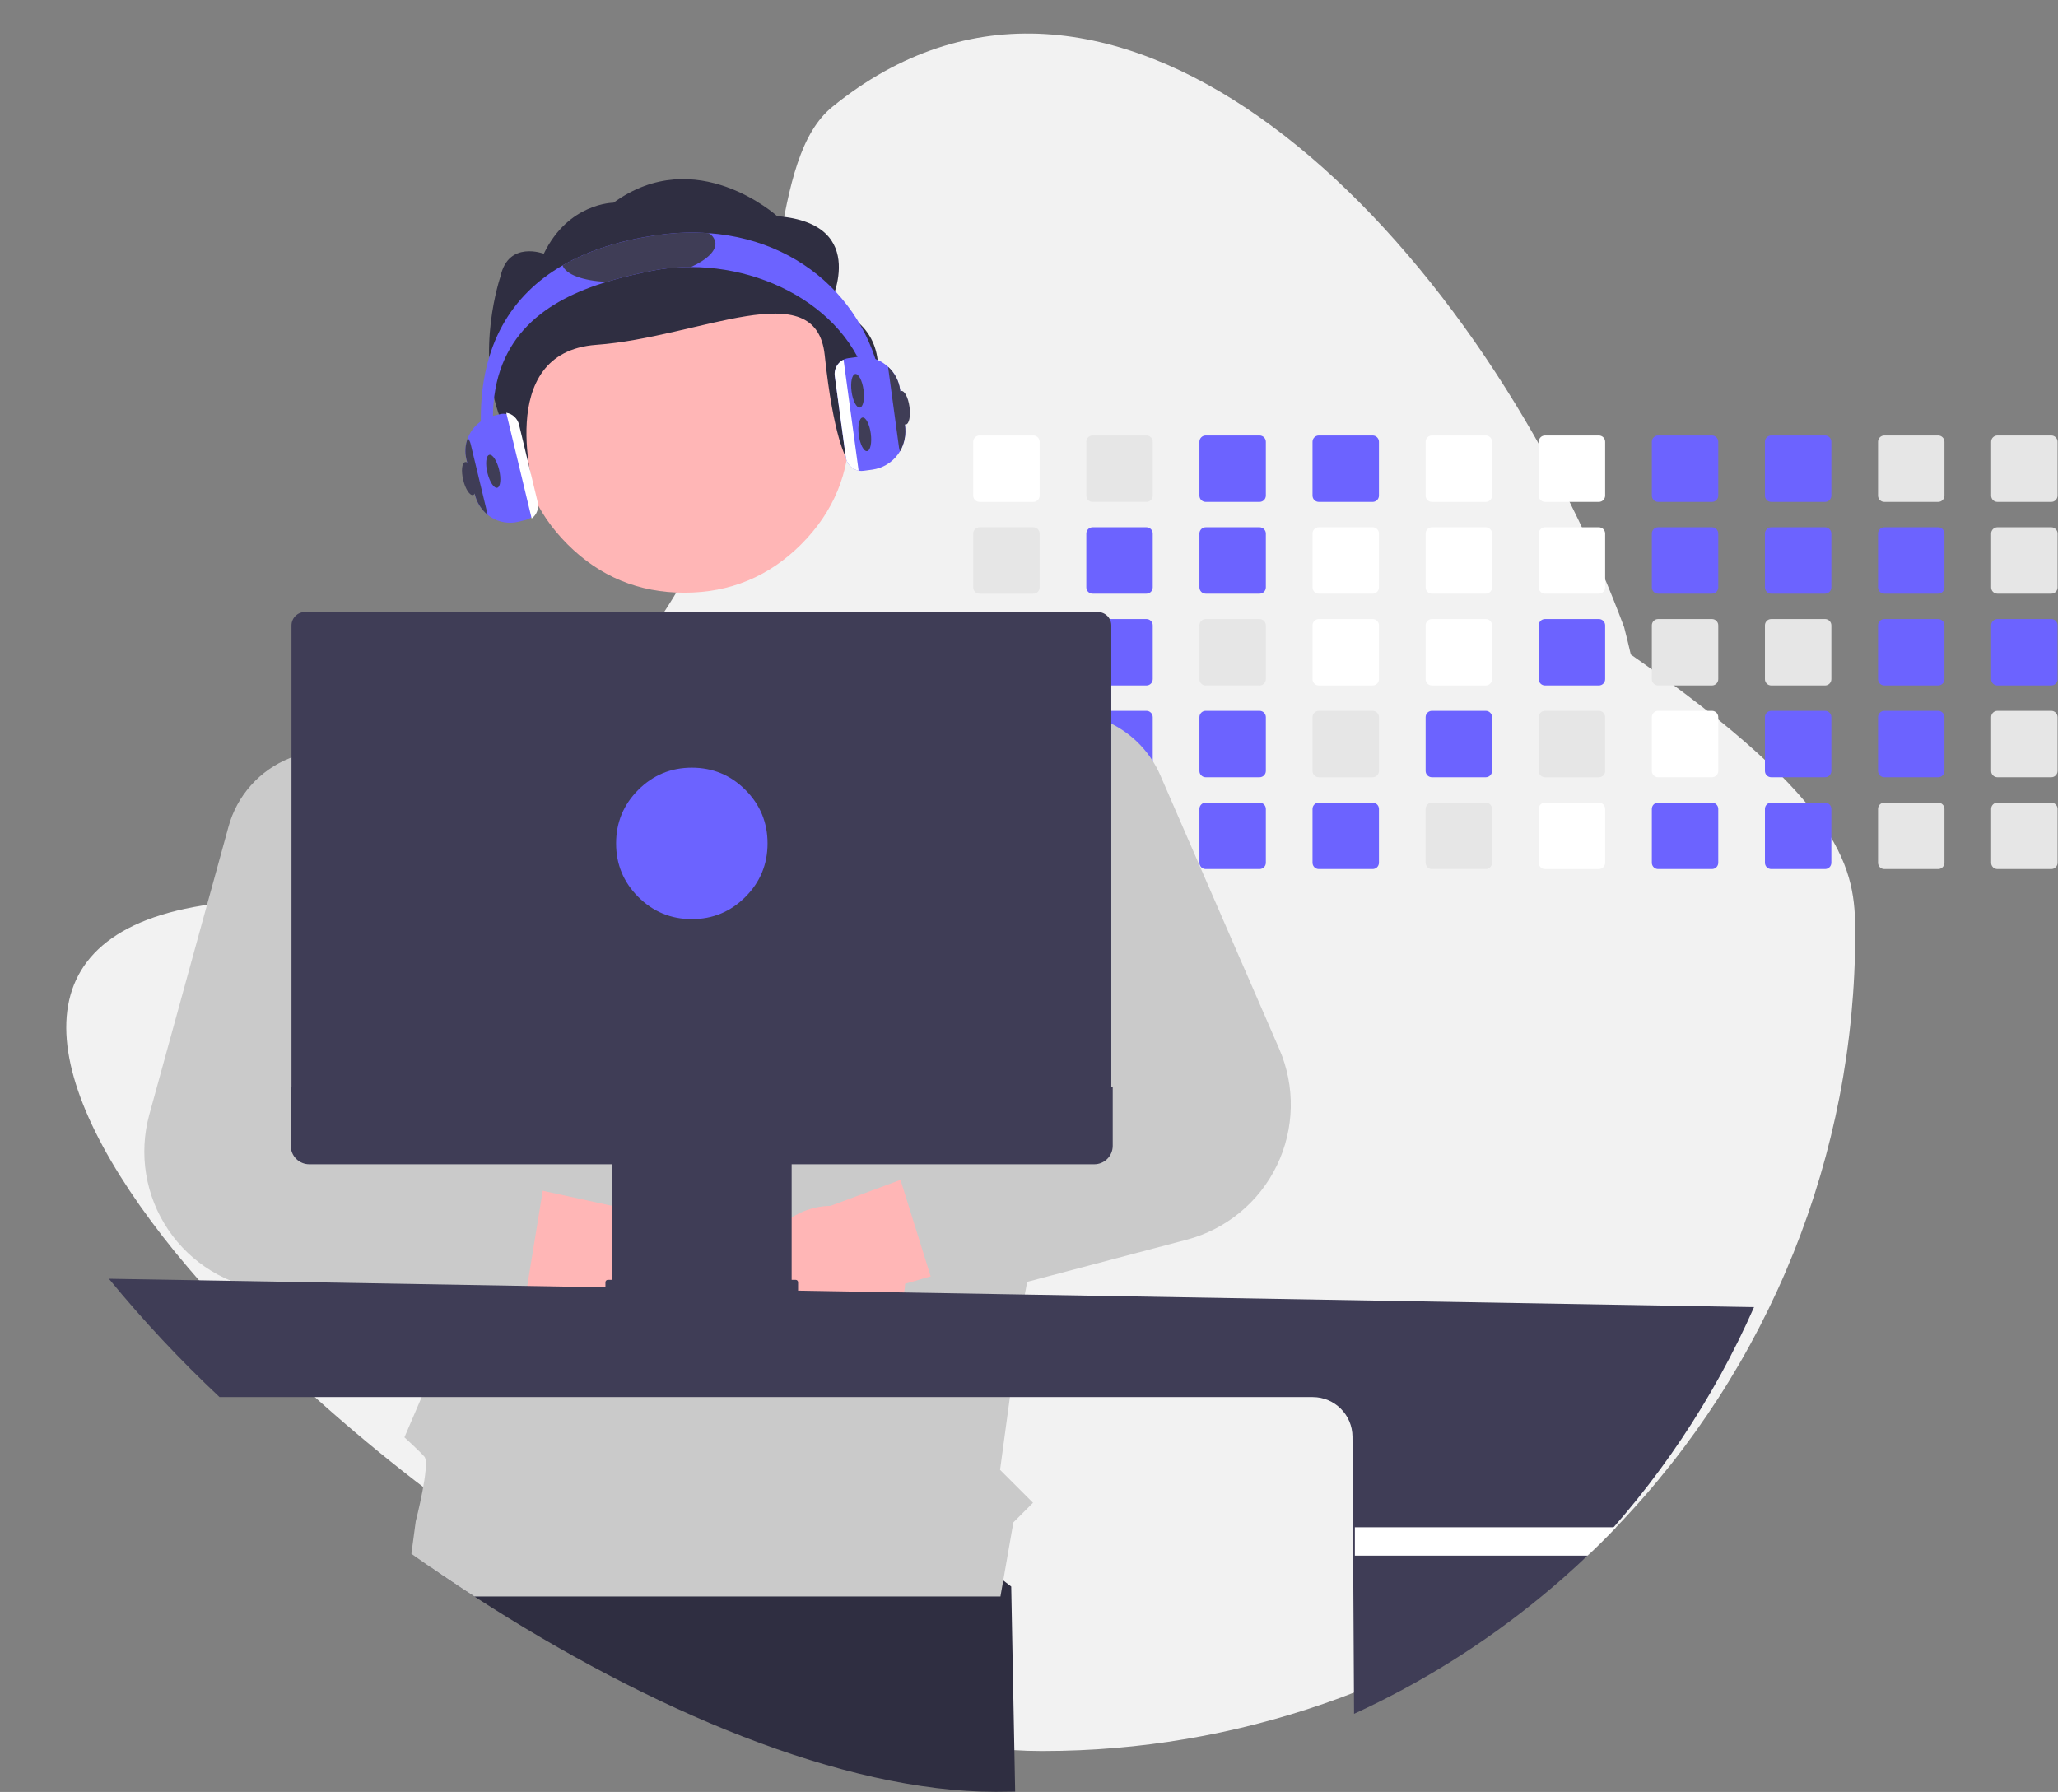 <?xml version="1.0" standalone="no"?>
<!DOCTYPE svg PUBLIC "-//W3C//DTD SVG 1.0//EN" "http://www.w3.org/TR/2001/REC-SVG-20010904/DTD/svg10.dtd">
<svg xmlns="http://www.w3.org/2000/svg" xmlns:xlink="http://www.w3.org/1999/xlink" id="body_1" width="1540" height="1341">

<rect width="100%" height="100%" fill="#808080" stroke="none"/>

<g transform="matrix(1.81 0 0 1.81 0.207 -0)">
	<g transform="matrix(1 0 0 1 -174.731 -79.585)">
	</g>
    <path transform="matrix(1 0 0 1 -174.731 -79.585)"  d="M941.609 465.125C 941.72 556.795 906.287 644.937 842.759 711.025C 838.929 715.035 834.996 718.948 830.959 722.765C 769.561 773.349 692.913 801.774 613.379 803.455C 610.729 803.515 608.069 803.545 605.399 803.545C 541.969 803.545 462.189 769.665 389.789 722.765C 383.799 718.885 377.862 714.915 371.979 710.855C 344.056 691.138 317.55 669.484 292.659 646.055C 276.362 630.76 261.079 614.418 246.909 597.135C 191.279 528.515 179.009 466.685 258.319 453.975C 267.709 452.475 276.822 450.872 285.659 449.165C 351.399 426.075 395.399 395.965 425.349 363.295C 430.429 357.765 435.112 352.168 439.399 346.505C 445.957 337.885 451.915 328.823 457.229 319.385C 464.564 306.271 470.724 292.534 475.639 278.335L475.639 278.335L475.909 277.555C 499.739 208.815 492.489 145.055 518.779 123.715C 631.159 32.485 771.069 162.405 836.739 315.615C 840.049 323.335 843.162 331.101 846.079 338.915C 847.049 342.685 847.979 346.445 848.839 350.205C 938.139 412.305 941.609 439.455 941.609 465.125z" stroke="none" fill="#F2F2F2" fill-rule="nonzero" />
	<g transform="matrix(1 0 0 1 -174.731 -79.585)">
	</g>
    <path transform="matrix(1 0 0 1 -174.731 -79.585)"  d="M594.309 820.325C 591.659 820.385 588.999 820.415 586.329 820.415C 522.899 820.415 443.119 786.535 370.719 739.635C 364.729 735.755 358.792 731.785 352.909 727.725L352.909 727.725L358.069 696.325L514.279 675.585L592.679 735.535L594.309 820.325z" stroke="none" fill="#2F2E41" fill-rule="nonzero" />
	<g transform="matrix(1 0 0 1 -174.731 -79.585)">
	</g>
    <path transform="matrix(1 0 0 1 -174.731 -79.585)"  d="M601.829 259.635L579.569 259.635C 578.133 259.635 576.97 260.799 576.969 262.235L576.969 262.235L576.969 284.505C 576.97 285.193 577.244 285.853 577.732 286.339C 578.22 286.825 578.88 287.097 579.569 287.095L579.569 287.095L601.829 287.095C 603.261 287.095 604.424 285.937 604.429 284.505L604.429 284.505L604.429 262.235C 604.425 260.801 603.263 259.639 601.829 259.635z" stroke="none" fill="#FFFFFF" fill-rule="nonzero" />
	<g transform="matrix(1 0 0 1 -174.731 -79.585)">
	</g>
    <path transform="matrix(1 0 0 1 -174.731 -79.585)"  d="M601.829 297.585L579.569 297.585C 578.133 297.585 576.97 298.749 576.969 300.185L576.969 300.185L576.969 322.455C 576.97 323.143 577.244 323.803 577.732 324.289C 578.22 324.775 578.88 325.047 579.569 325.045L579.569 325.045L601.829 325.045C 603.261 325.045 604.424 323.887 604.429 322.455L604.429 322.455L604.429 300.185C 604.425 298.751 603.263 297.589 601.829 297.585z" stroke="none" fill="#E6E6E6" fill-rule="nonzero" />
	<g transform="matrix(1 0 0 1 -174.731 -79.585)">
	</g>
    <path transform="matrix(1 0 0 1 -174.731 -79.585)"  d="M601.829 335.535L579.569 335.535C 578.133 335.536 576.97 336.699 576.969 338.135L576.969 338.135L576.969 360.395C 576.968 361.085 577.241 361.747 577.729 362.235C 578.217 362.723 578.879 362.996 579.569 362.995L579.569 362.995L601.829 362.995C 603.265 362.994 604.428 361.83 604.429 360.395L604.429 360.395L604.429 338.135C 604.425 336.701 603.263 335.539 601.829 335.535z" stroke="none" fill="#E6E6E6" fill-rule="nonzero" />
	<g transform="matrix(1 0 0 1 -174.731 -79.585)">
	</g>
    <path transform="matrix(1 0 0 1 -174.731 -79.585)"  d="M604.389 375.625C 604.16 374.389 603.085 373.491 601.829 373.485L601.829 373.485L579.569 373.485C 578.133 373.485 576.97 374.649 576.969 376.085L576.969 376.085L576.969 398.345C 576.968 399.035 577.241 399.697 577.729 400.185C 578.217 400.673 578.879 400.946 579.569 400.945L579.569 400.945L601.829 400.945C 603.265 400.944 604.428 399.781 604.429 398.345L604.429 398.345L604.429 376.085C 604.431 375.931 604.418 375.776 604.389 375.625z" stroke="none" fill="#E6E6E6" fill-rule="nonzero" />
	<g transform="matrix(1 0 0 1 -174.731 -79.585)">
	</g>
    <path transform="matrix(1 0 0 1 -174.731 -79.585)"  d="M602.839 411.635C 602.519 411.502 602.176 411.434 601.829 411.435L601.829 411.435L579.569 411.435C 578.879 411.433 578.217 411.707 577.729 412.195C 577.241 412.683 576.968 413.345 576.969 414.035L576.969 414.035L576.969 436.295C 576.966 436.985 577.239 437.648 577.727 438.137C 578.215 438.625 578.879 438.898 579.569 438.895L579.569 438.895L601.829 438.895C 603.265 438.894 604.428 437.731 604.429 436.295L604.429 436.295L604.429 414.035C 604.427 412.989 603.801 412.045 602.839 411.635z" stroke="none" fill="#E6E6E6" fill-rule="nonzero" />
	<g transform="matrix(1 0 0 1 -174.731 -79.585)">
	</g>
    <path transform="matrix(1 0 0 1 -174.731 -79.585)"  d="M648.589 259.635L626.329 259.635C 624.893 259.635 623.73 260.799 623.729 262.235L623.729 262.235L623.729 284.505C 623.73 285.193 624.004 285.853 624.492 286.339C 624.98 286.825 625.641 287.097 626.329 287.095L626.329 287.095L648.589 287.095C 650.021 287.095 651.184 285.937 651.189 284.505L651.189 284.505L651.189 262.235C 651.185 260.801 650.023 259.639 648.589 259.635z" stroke="none" fill="#E6E6E6" fill-rule="nonzero" />
	<g transform="matrix(1 0 0 1 -174.731 -79.585)">
	</g>
    <path transform="matrix(1 0 0 1 -174.731 -79.585)"  d="M648.589 297.585L626.329 297.585C 624.893 297.585 623.73 298.749 623.729 300.185L623.729 300.185L623.729 322.455C 623.73 323.143 624.004 323.803 624.492 324.289C 624.98 324.775 625.641 325.047 626.329 325.045L626.329 325.045L648.589 325.045C 650.021 325.045 651.184 323.887 651.189 322.455L651.189 322.455L651.189 300.185C 651.185 298.751 650.023 297.589 648.589 297.585z" stroke="none" fill="#6C63FF" fill-rule="nonzero" />
	<g transform="matrix(1 0 0 1 -174.731 -79.585)">
	</g>
    <path transform="matrix(1 0 0 1 -174.731 -79.585)"  d="M648.589 335.535L626.329 335.535C 624.893 335.536 623.73 336.699 623.729 338.135L623.729 338.135L623.729 360.395C 623.728 361.085 624.001 361.747 624.489 362.235C 624.977 362.723 625.639 362.996 626.329 362.995L626.329 362.995L648.589 362.995C 650.025 362.994 651.188 361.83 651.189 360.395L651.189 360.395L651.189 338.135C 651.185 336.701 650.023 335.539 648.589 335.535z" stroke="none" fill="#6C63FF" fill-rule="nonzero" />
	<g transform="matrix(1 0 0 1 -174.731 -79.585)">
	</g>
    <path transform="matrix(1 0 0 1 -174.731 -79.585)"  d="M648.589 373.485L626.329 373.485C 625.211 373.486 624.219 374.203 623.869 375.265C 623.776 375.528 623.729 375.805 623.729 376.085L623.729 376.085L623.729 398.345C 623.728 399.035 624.001 399.697 624.489 400.185C 624.977 400.673 625.639 400.946 626.329 400.945L626.329 400.945L648.589 400.945C 650.025 400.944 651.188 399.78 651.189 398.345L651.189 398.345L651.189 376.085C 651.185 374.651 650.023 373.489 648.589 373.485z" stroke="none" fill="#6C63FF" fill-rule="nonzero" />
	<g transform="matrix(1 0 0 1 -174.731 -79.585)">
	</g>
    <path transform="matrix(1 0 0 1 -174.731 -79.585)"  d="M648.589 411.435L626.329 411.435C 625.639 411.433 624.977 411.707 624.489 412.195C 624.001 412.683 623.728 413.345 623.729 414.035L623.729 414.035L623.729 436.295C 623.728 436.985 624.001 437.647 624.489 438.135C 624.977 438.623 625.639 438.896 626.329 438.895L626.329 438.895L648.589 438.895C 650.025 438.894 651.188 437.731 651.189 436.295L651.189 436.295L651.189 414.035C 651.188 412.599 650.025 411.435 648.589 411.435z" stroke="none" fill="#E6E6E6" fill-rule="nonzero" />
	<g transform="matrix(1 0 0 1 -174.731 -79.585)">
	</g>
    <path transform="matrix(1 0 0 1 -174.731 -79.585)"  d="M695.349 259.635L673.089 259.635C 671.653 259.635 670.49 260.799 670.489 262.235L670.489 262.235L670.489 284.505C 670.49 285.193 670.764 285.853 671.252 286.339C 671.74 286.825 672.401 287.097 673.089 287.095L673.089 287.095L695.349 287.095C 696.781 287.095 697.944 285.937 697.949 284.505L697.949 284.505L697.949 262.235C 697.945 260.801 696.783 259.639 695.349 259.635z" stroke="none" fill="#6C63FF" fill-rule="nonzero" />
	<g transform="matrix(1 0 0 1 -174.731 -79.585)">
	</g>
    <path transform="matrix(1 0 0 1 -174.731 -79.585)"  d="M695.349 297.585L673.089 297.585C 671.653 297.585 670.49 298.749 670.489 300.185L670.489 300.185L670.489 322.455C 670.49 323.143 670.764 323.803 671.252 324.289C 671.74 324.775 672.401 325.047 673.089 325.045L673.089 325.045L695.349 325.045C 696.781 325.045 697.944 323.887 697.949 322.455L697.949 322.455L697.949 300.185C 697.945 298.751 696.783 297.589 695.349 297.585z" stroke="none" fill="#6C63FF" fill-rule="nonzero" />
	<g transform="matrix(1 0 0 1 -174.731 -79.585)">
	</g>
    <path transform="matrix(1 0 0 1 -174.731 -79.585)"  d="M695.349 335.535L673.089 335.535C 671.653 335.536 670.49 336.699 670.489 338.135L670.489 338.135L670.489 360.395C 670.488 361.085 670.761 361.747 671.249 362.235C 671.737 362.723 672.399 362.996 673.089 362.995L673.089 362.995L695.349 362.995C 696.785 362.994 697.948 361.83 697.949 360.395L697.949 360.395L697.949 338.135C 697.945 336.701 696.783 335.539 695.349 335.535z" stroke="none" fill="#E6E6E6" fill-rule="nonzero" />
	<g transform="matrix(1 0 0 1 -174.731 -79.585)">
	</g>
    <path transform="matrix(1 0 0 1 -174.731 -79.585)"  d="M695.349 373.485L673.089 373.485C 671.653 373.485 670.49 374.649 670.489 376.085L670.489 376.085L670.489 398.345C 670.488 399.035 670.761 399.697 671.249 400.185C 671.737 400.673 672.399 400.946 673.089 400.945L673.089 400.945L695.349 400.945C 696.785 400.944 697.948 399.781 697.949 398.345L697.949 398.345L697.949 376.085C 697.945 374.651 696.783 373.489 695.349 373.485z" stroke="none" fill="#6C63FF" fill-rule="nonzero" />
	<g transform="matrix(1 0 0 1 -174.731 -79.585)">
	</g>
    <path transform="matrix(1 0 0 1 -174.731 -79.585)"  d="M695.349 411.435L673.089 411.435C 672.399 411.433 671.737 411.707 671.249 412.195C 670.761 412.683 670.488 413.345 670.489 414.035L670.489 414.035L670.489 436.295C 670.488 436.985 670.761 437.647 671.249 438.135C 671.737 438.623 672.399 438.896 673.089 438.895L673.089 438.895L695.349 438.895C 696.785 438.894 697.948 437.731 697.949 436.295L697.949 436.295L697.949 414.035C 697.948 412.599 696.785 411.435 695.349 411.435z" stroke="none" fill="#6C63FF" fill-rule="nonzero" />
	<g transform="matrix(1 0 0 1 -174.731 -79.585)">
	</g>
    <path transform="matrix(1 0 0 1 -174.731 -79.585)"  d="M742.109 259.635L719.849 259.635C 718.413 259.635 717.25 260.799 717.249 262.235L717.249 262.235L717.249 284.505C 717.25 285.193 717.524 285.853 718.012 286.339C 718.5 286.825 719.161 287.097 719.849 287.095L719.849 287.095L742.109 287.095C 743.541 287.095 744.704 285.937 744.709 284.505L744.709 284.505L744.709 262.235C 744.705 260.801 743.543 259.639 742.109 259.635z" stroke="none" fill="#6C63FF" fill-rule="nonzero" />
	<g transform="matrix(1 0 0 1 -174.731 -79.585)">
	</g>
    <path transform="matrix(1 0 0 1 -174.731 -79.585)"  d="M742.109 297.585L719.849 297.585C 718.413 297.585 717.25 298.749 717.249 300.185L717.249 300.185L717.249 322.455C 717.25 323.143 717.524 323.803 718.012 324.289C 718.5 324.775 719.161 325.047 719.849 325.045L719.849 325.045L742.109 325.045C 743.541 325.045 744.704 323.887 744.709 322.455L744.709 322.455L744.709 300.185C 744.705 298.751 743.543 297.589 742.109 297.585z" stroke="none" fill="#FFFFFF" fill-rule="nonzero" />
	<g transform="matrix(1 0 0 1 -174.731 -79.585)">
	</g>
    <path transform="matrix(1 0 0 1 -174.731 -79.585)"  d="M742.109 335.535L719.849 335.535C 718.413 335.535 717.25 336.699 717.249 338.135L717.249 338.135L717.249 360.395C 717.248 361.085 717.521 361.747 718.009 362.235C 718.497 362.723 719.159 362.996 719.849 362.995L719.849 362.995L742.109 362.995C 743.545 362.994 744.708 361.83 744.709 360.395L744.709 360.395L744.709 338.135C 744.705 336.701 743.543 335.539 742.109 335.535z" stroke="none" fill="#FFFFFF" fill-rule="nonzero" />
	<g transform="matrix(1 0 0 1 -174.731 -79.585)">
	</g>
    <path transform="matrix(1 0 0 1 -174.731 -79.585)"  d="M742.109 373.485L719.849 373.485C 718.413 373.485 717.25 374.649 717.249 376.085L717.249 376.085L717.249 398.345C 717.248 399.035 717.521 399.697 718.009 400.185C 718.497 400.673 719.159 400.946 719.849 400.945L719.849 400.945L742.109 400.945C 743.545 400.944 744.708 399.781 744.709 398.345L744.709 398.345L744.709 376.085C 744.705 374.651 743.543 373.489 742.109 373.485z" stroke="none" fill="#E6E6E6" fill-rule="nonzero" />
	<g transform="matrix(1 0 0 1 -174.731 -79.585)">
	</g>
    <path transform="matrix(1 0 0 1 -174.731 -79.585)"  d="M742.109 411.435L719.849 411.435C 719.159 411.433 718.497 411.707 718.009 412.195C 717.521 412.683 717.248 413.345 717.249 414.035L717.249 414.035L717.249 436.295C 717.248 436.985 717.521 437.647 718.009 438.135C 718.497 438.623 719.159 438.896 719.849 438.895L719.849 438.895L742.109 438.895C 743.545 438.894 744.708 437.731 744.709 436.295L744.709 436.295L744.709 414.035C 744.708 412.599 743.545 411.435 742.109 411.435z" stroke="none" fill="#6C63FF" fill-rule="nonzero" />
	<g transform="matrix(1 0 0 1 -174.731 -79.585)">
	</g>
    <path transform="matrix(1 0 0 1 -174.731 -79.585)"  d="M788.869 259.635L766.599 259.635C 765.167 259.64 764.009 260.803 764.009 262.235L764.009 262.235L764.009 284.505C 764.009 285.935 765.169 287.094 766.599 287.095L766.599 287.095L788.869 287.095C 790.301 287.095 791.464 285.937 791.469 284.505L791.469 284.505L791.469 262.235C 791.465 260.801 790.303 259.639 788.869 259.635z" stroke="none" fill="#FFFFFF" fill-rule="nonzero" />
	<g transform="matrix(1 0 0 1 -174.731 -79.585)">
	</g>
    <path transform="matrix(1 0 0 1 -174.731 -79.585)"  d="M788.869 297.585L766.599 297.585C 765.167 297.59 764.008 298.753 764.009 300.185L764.009 300.185L764.009 322.455C 764.009 323.885 765.169 325.045 766.599 325.045L766.599 325.045L788.869 325.045C 790.301 325.045 791.464 323.887 791.469 322.455L791.469 322.455L791.469 300.185C 791.465 298.751 790.303 297.589 788.869 297.585z" stroke="none" fill="#FFFFFF" fill-rule="nonzero" />
	<g transform="matrix(1 0 0 1 -174.731 -79.585)">
	</g>
    <path transform="matrix(1 0 0 1 -174.731 -79.585)"  d="M788.869 335.535L766.599 335.535C 765.167 335.54 764.008 336.703 764.009 338.135L764.009 338.135L764.009 360.395C 764.007 361.083 764.279 361.744 764.765 362.232C 765.251 362.72 765.911 362.994 766.599 362.995L766.599 362.995L788.869 362.995C 790.305 362.994 791.468 361.83 791.469 360.395L791.469 360.395L791.469 338.135C 791.465 336.701 790.303 335.539 788.869 335.535z" stroke="none" fill="#FFFFFF" fill-rule="nonzero" />
	<g transform="matrix(1 0 0 1 -174.731 -79.585)">
	</g>
    <path transform="matrix(1 0 0 1 -174.731 -79.585)"  d="M788.869 373.485L766.599 373.485C 765.167 373.49 764.008 374.653 764.009 376.085L764.009 376.085L764.009 398.345C 764.007 399.033 764.279 399.694 764.765 400.182C 765.251 400.67 765.91 400.944 766.599 400.945L766.599 400.945L788.869 400.945C 790.305 400.944 791.468 399.781 791.469 398.345L791.469 398.345L791.469 376.085C 791.465 374.651 790.303 373.489 788.869 373.485z" stroke="none" fill="#6C63FF" fill-rule="nonzero" />
	<g transform="matrix(1 0 0 1 -174.731 -79.585)">
	</g>
    <path transform="matrix(1 0 0 1 -174.731 -79.585)"  d="M788.869 411.435L766.599 411.435C 765.91 411.436 765.251 411.71 764.765 412.198C 764.279 412.685 764.007 413.346 764.009 414.035L764.009 414.035L764.009 436.295C 764.007 436.983 764.279 437.644 764.765 438.132C 765.251 438.62 765.91 438.894 766.599 438.895L766.599 438.895L788.869 438.895C 790.305 438.894 791.468 437.731 791.469 436.295L791.469 436.295L791.469 414.035C 791.468 412.599 790.305 411.435 788.869 411.435z" stroke="none" fill="#E6E6E6" fill-rule="nonzero" />
	<g transform="matrix(1 0 0 1 -174.731 -79.585)">
	</g>
    <path transform="matrix(1 0 0 1 -174.731 -79.585)"  d="M835.629 259.635L813.359 259.635C 811.927 259.64 810.769 260.803 810.769 262.235L810.769 262.235L810.769 284.505C 810.769 285.935 811.929 287.094 813.359 287.095L813.359 287.095L835.629 287.095C 837.061 287.095 838.224 285.937 838.229 284.505L838.229 284.505L838.229 262.235C 838.225 260.801 837.063 259.639 835.629 259.635z" stroke="none" fill="#FFFFFF" fill-rule="nonzero" />
	<g transform="matrix(1 0 0 1 -174.731 -79.585)">
	</g>
    <path transform="matrix(1 0 0 1 -174.731 -79.585)"  d="M835.629 297.585L813.359 297.585C 811.927 297.59 810.768 298.753 810.769 300.185L810.769 300.185L810.769 322.455C 810.769 323.885 811.929 325.045 813.359 325.045L813.359 325.045L835.629 325.045C 837.061 325.045 838.224 323.887 838.229 322.455L838.229 322.455L838.229 300.185C 838.225 298.751 837.063 297.589 835.629 297.585z" stroke="none" fill="#FFFFFF" fill-rule="nonzero" />
	<g transform="matrix(1 0 0 1 -174.731 -79.585)">
	</g>
    <path transform="matrix(1 0 0 1 -174.731 -79.585)"  d="M835.629 335.535L813.359 335.535C 811.927 335.54 810.768 336.703 810.769 338.135L810.769 338.135L810.769 360.395C 810.767 361.083 811.039 361.744 811.525 362.232C 812.011 362.72 812.671 362.994 813.359 362.995L813.359 362.995L835.629 362.995C 837.065 362.994 838.228 361.83 838.229 360.395L838.229 360.395L838.229 338.135C 838.225 336.701 837.063 335.539 835.629 335.535z" stroke="none" fill="#6C63FF" fill-rule="nonzero" />
	<g transform="matrix(1 0 0 1 -174.731 -79.585)">
	</g>
    <path transform="matrix(1 0 0 1 -174.731 -79.585)"  d="M835.629 373.485L813.359 373.485C 811.927 373.49 810.768 374.653 810.769 376.085L810.769 376.085L810.769 398.345C 810.767 399.033 811.039 399.694 811.525 400.182C 812.011 400.67 812.671 400.944 813.359 400.945L813.359 400.945L835.629 400.945C 837.065 400.944 838.228 399.781 838.229 398.345L838.229 398.345L838.229 376.085C 838.225 374.651 837.063 373.489 835.629 373.485z" stroke="none" fill="#E6E6E6" fill-rule="nonzero" />
	<g transform="matrix(1 0 0 1 -174.731 -79.585)">
	</g>
    <path transform="matrix(1 0 0 1 -174.731 -79.585)"  d="M835.629 411.435L813.359 411.435C 812.671 411.436 812.011 411.71 811.525 412.198C 811.039 412.685 810.767 413.346 810.769 414.035L810.769 414.035L810.769 436.295C 810.767 436.983 811.039 437.644 811.525 438.132C 812.011 438.62 812.671 438.894 813.359 438.895L813.359 438.895L835.629 438.895C 837.065 438.894 838.228 437.73 838.229 436.295L838.229 436.295L838.229 414.035C 838.228 412.599 837.065 411.436 835.629 411.435z" stroke="none" fill="#FFFFFF" fill-rule="nonzero" />
	<g transform="matrix(1 0 0 1 -174.731 -79.585)">
	</g>
    <path transform="matrix(1 0 0 1 -174.731 -79.585)"  d="M882.389 259.635L860.119 259.635C 858.687 259.64 857.529 260.803 857.529 262.235L857.529 262.235L857.529 284.505C 857.529 285.935 858.689 287.094 860.119 287.095L860.119 287.095L882.389 287.095C 883.821 287.095 884.984 285.937 884.989 284.505L884.989 284.505L884.989 262.235C 884.985 260.801 883.823 259.639 882.389 259.635z" stroke="none" fill="#6C63FF" fill-rule="nonzero" />
	<g transform="matrix(1 0 0 1 -174.731 -79.585)">
	</g>
    <path transform="matrix(1 0 0 1 -174.731 -79.585)"  d="M882.389 297.585L860.119 297.585C 858.687 297.59 857.528 298.753 857.529 300.185L857.529 300.185L857.529 322.455C 857.529 323.885 858.689 325.045 860.119 325.045L860.119 325.045L882.389 325.045C 883.821 325.045 884.984 323.887 884.989 322.455L884.989 322.455L884.989 300.185C 884.985 298.751 883.823 297.589 882.389 297.585z" stroke="none" fill="#6C63FF" fill-rule="nonzero" />
	<g transform="matrix(1 0 0 1 -174.731 -79.585)">
	</g>
    <path transform="matrix(1 0 0 1 -174.731 -79.585)"  d="M882.389 335.535L860.119 335.535C 858.687 335.54 857.528 336.703 857.529 338.135L857.529 338.135L857.529 360.395C 857.527 361.083 857.799 361.744 858.285 362.232C 858.771 362.72 859.431 362.994 860.119 362.995L860.119 362.995L882.389 362.995C 883.825 362.994 884.988 361.83 884.989 360.395L884.989 360.395L884.989 338.135C 884.985 336.701 883.823 335.539 882.389 335.535z" stroke="none" fill="#E6E6E6" fill-rule="nonzero" />
	<g transform="matrix(1 0 0 1 -174.731 -79.585)">
	</g>
    <path transform="matrix(1 0 0 1 -174.731 -79.585)"  d="M882.389 373.485L860.119 373.485C 858.687 373.49 857.528 374.653 857.529 376.085L857.529 376.085L857.529 398.345C 857.527 399.033 857.799 399.694 858.285 400.182C 858.771 400.67 859.431 400.944 860.119 400.945L860.119 400.945L882.389 400.945C 883.825 400.944 884.988 399.781 884.989 398.345L884.989 398.345L884.989 376.085C 884.985 374.651 883.823 373.489 882.389 373.485z" stroke="none" fill="#FFFFFF" fill-rule="nonzero" />
	<g transform="matrix(1 0 0 1 -174.731 -79.585)">
	</g>
    <path transform="matrix(1 0 0 1 -174.731 -79.585)"  d="M882.389 411.435L860.119 411.435C 859.431 411.436 858.771 411.71 858.285 412.198C 857.799 412.685 857.527 413.346 857.529 414.035L857.529 414.035L857.529 436.295C 857.527 436.983 857.799 437.644 858.285 438.132C 858.771 438.62 859.431 438.894 860.119 438.895L860.119 438.895L882.389 438.895C 883.825 438.894 884.988 437.73 884.989 436.295L884.989 436.295L884.989 414.035C 884.988 412.599 883.825 411.436 882.389 411.435z" stroke="none" fill="#6C63FF" fill-rule="nonzero" />
	<g transform="matrix(1 0 0 1 -174.731 -79.585)">
	</g>
    <path transform="matrix(1 0 0 1 -174.731 -79.585)"  d="M929.149 259.635L906.879 259.635C 905.447 259.64 904.288 260.803 904.289 262.235L904.289 262.235L904.289 284.505C 904.289 285.935 905.449 287.094 906.879 287.095L906.879 287.095L929.149 287.095C 930.581 287.095 931.744 285.937 931.749 284.505L931.749 284.505L931.749 262.235C 931.745 260.801 930.583 259.639 929.149 259.635z" stroke="none" fill="#6C63FF" fill-rule="nonzero" />
	<g transform="matrix(1 0 0 1 -174.731 -79.585)">
	</g>
    <path transform="matrix(1 0 0 1 -174.731 -79.585)"  d="M929.149 297.585L906.879 297.585C 905.447 297.59 904.288 298.753 904.289 300.185L904.289 300.185L904.289 322.455C 904.289 323.885 905.449 325.045 906.879 325.045L906.879 325.045L929.149 325.045C 930.581 325.045 931.744 323.887 931.749 322.455L931.749 322.455L931.749 300.185C 931.745 298.751 930.583 297.589 929.149 297.585z" stroke="none" fill="#6C63FF" fill-rule="nonzero" />
	<g transform="matrix(1 0 0 1 -174.731 -79.585)">
	</g>
    <path transform="matrix(1 0 0 1 -174.731 -79.585)"  d="M929.149 335.535L906.879 335.535C 905.447 335.54 904.288 336.703 904.289 338.135L904.289 338.135L904.289 360.395C 904.287 361.083 904.559 361.744 905.045 362.232C 905.531 362.72 906.191 362.994 906.879 362.995L906.879 362.995L929.149 362.995C 930.585 362.994 931.748 361.83 931.749 360.395L931.749 360.395L931.749 338.135C 931.745 336.701 930.583 335.539 929.149 335.535z" stroke="none" fill="#E6E6E6" fill-rule="nonzero" />
	<g transform="matrix(1 0 0 1 -174.731 -79.585)">
	</g>
    <path transform="matrix(1 0 0 1 -174.731 -79.585)"  d="M929.149 373.485L906.879 373.485C 905.447 373.49 904.288 374.653 904.289 376.085L904.289 376.085L904.289 398.345C 904.287 399.033 904.559 399.694 905.045 400.182C 905.531 400.67 906.191 400.944 906.879 400.945L906.879 400.945L929.149 400.945C 930.585 400.944 931.748 399.781 931.749 398.345L931.749 398.345L931.749 376.085C 931.745 374.651 930.583 373.489 929.149 373.485z" stroke="none" fill="#6C63FF" fill-rule="nonzero" />
	<g transform="matrix(1 0 0 1 -174.731 -79.585)">
	</g>
    <path transform="matrix(1 0 0 1 -174.731 -79.585)"  d="M929.149 411.435L906.879 411.435C 906.191 411.436 905.531 411.71 905.045 412.198C 904.559 412.685 904.287 413.346 904.289 414.035L904.289 414.035L904.289 436.295C 904.287 436.983 904.559 437.644 905.045 438.132C 905.531 438.62 906.191 438.894 906.879 438.895L906.879 438.895L929.149 438.895C 930.585 438.894 931.748 437.73 931.749 436.295L931.749 436.295L931.749 414.035C 931.748 412.599 930.585 411.435 929.149 411.435z" stroke="none" fill="#6C63FF" fill-rule="nonzero" />
	<g transform="matrix(1 0 0 1 -174.731 -79.585)">
	</g>
    <path transform="matrix(1 0 0 1 -174.731 -79.585)"  d="M975.909 259.635L953.639 259.635C 952.207 259.64 951.048 260.803 951.049 262.235L951.049 262.235L951.049 284.505C 951.049 285.935 952.209 287.094 953.639 287.095L953.639 287.095L975.909 287.095C 977.341 287.095 978.504 285.937 978.509 284.505L978.509 284.505L978.509 262.235C 978.505 260.801 977.343 259.639 975.909 259.635z" stroke="none" fill="#E6E6E6" fill-rule="nonzero" />
	<g transform="matrix(1 0 0 1 -174.731 -79.585)">
	</g>
    <path transform="matrix(1 0 0 1 -174.731 -79.585)"  d="M975.909 297.585L953.639 297.585C 952.207 297.59 951.048 298.753 951.049 300.185L951.049 300.185L951.049 322.455C 951.049 323.885 952.209 325.045 953.639 325.045L953.639 325.045L975.909 325.045C 977.341 325.045 978.504 323.887 978.509 322.455L978.509 322.455L978.509 300.185C 978.505 298.751 977.343 297.589 975.909 297.585z" stroke="none" fill="#6C63FF" fill-rule="nonzero" />
	<g transform="matrix(1 0 0 1 -174.731 -79.585)">
	</g>
    <path transform="matrix(1 0 0 1 -174.731 -79.585)"  d="M975.909 335.535L953.639 335.535C 952.207 335.54 951.048 336.703 951.049 338.135L951.049 338.135L951.049 360.395C 951.047 361.083 951.319 361.744 951.805 362.232C 952.291 362.72 952.951 362.994 953.639 362.995L953.639 362.995L975.909 362.995C 977.345 362.994 978.508 361.83 978.509 360.395L978.509 360.395L978.509 338.135C 978.505 336.701 977.343 335.539 975.909 335.535z" stroke="none" fill="#6C63FF" fill-rule="nonzero" />
	<g transform="matrix(1 0 0 1 -174.731 -79.585)">
	</g>
    <path transform="matrix(1 0 0 1 -174.731 -79.585)"  d="M975.909 373.485L953.639 373.485C 952.207 373.49 951.048 374.653 951.049 376.085L951.049 376.085L951.049 398.345C 951.047 399.033 951.319 399.694 951.805 400.182C 952.291 400.67 952.951 400.944 953.639 400.945L953.639 400.945L975.909 400.945C 977.345 400.944 978.508 399.781 978.509 398.345L978.509 398.345L978.509 376.085C 978.505 374.651 977.343 373.489 975.909 373.485z" stroke="none" fill="#6C63FF" fill-rule="nonzero" />
	<g transform="matrix(1 0 0 1 -174.731 -79.585)">
	</g>
    <path transform="matrix(1 0 0 1 -174.731 -79.585)"  d="M975.909 411.435L953.639 411.435C 952.951 411.436 952.291 411.71 951.805 412.198C 951.319 412.685 951.047 413.346 951.049 414.035L951.049 414.035L951.049 436.295C 951.047 436.983 951.319 437.644 951.805 438.132C 952.291 438.62 952.951 438.894 953.639 438.895L953.639 438.895L975.909 438.895C 977.345 438.894 978.508 437.73 978.509 436.295L978.509 436.295L978.509 414.035C 978.508 412.599 977.345 411.435 975.909 411.435z" stroke="none" fill="#E6E6E6" fill-rule="nonzero" />
	<g transform="matrix(1 0 0 1 -174.731 -79.585)">
	</g>
    <path transform="matrix(1 0 0 1 -174.731 -79.585)"  d="M1022.669 259.635L1000.399 259.635C 998.967 259.64 997.808 260.803 997.809 262.235L997.809 262.235L997.809 284.505C 997.809 285.935 998.969 287.094 1000.399 287.095L1000.399 287.095L1022.669 287.095C 1024.101 287.095 1025.264 285.937 1025.269 284.505L1025.269 284.505L1025.269 262.235C 1025.265 260.801 1024.103 259.639 1022.669 259.635z" stroke="none" fill="#E6E6E6" fill-rule="nonzero" />
	<g transform="matrix(1 0 0 1 -174.731 -79.585)">
	</g>
    <path transform="matrix(1 0 0 1 -174.731 -79.585)"  d="M1022.669 297.585L1000.399 297.585C 998.967 297.59 997.808 298.753 997.809 300.185L997.809 300.185L997.809 322.455C 997.809 323.885 998.969 325.045 1000.399 325.045L1000.399 325.045L1022.669 325.045C 1024.101 325.045 1025.264 323.887 1025.269 322.455L1025.269 322.455L1025.269 300.185C 1025.265 298.751 1024.103 297.589 1022.669 297.585z" stroke="none" fill="#E6E6E6" fill-rule="nonzero" />
	<g transform="matrix(1 0 0 1 -174.731 -79.585)">
	</g>
    <path transform="matrix(1 0 0 1 -174.731 -79.585)"  d="M1022.669 335.535L1000.399 335.535C 998.967 335.54 997.808 336.703 997.809 338.135L997.809 338.135L997.809 360.395C 997.807 361.083 998.079 361.744 998.565 362.232C 999.051 362.72 999.711 362.994 1000.399 362.995L1000.399 362.995L1022.669 362.995C 1024.105 362.994 1025.268 361.83 1025.269 360.395L1025.269 360.395L1025.269 338.135C 1025.265 336.701 1024.103 335.539 1022.669 335.535z" stroke="none" fill="#6C63FF" fill-rule="nonzero" />
	<g transform="matrix(1 0 0 1 -174.731 -79.585)">
	</g>
    <path transform="matrix(1 0 0 1 -174.731 -79.585)"  d="M1022.669 373.485L1000.399 373.485C 998.967 373.49 997.808 374.653 997.809 376.085L997.809 376.085L997.809 398.345C 997.807 399.033 998.079 399.694 998.565 400.182C 999.051 400.67 999.711 400.944 1000.399 400.945L1000.399 400.945L1022.669 400.945C 1024.105 400.944 1025.268 399.781 1025.269 398.345L1025.269 398.345L1025.269 376.085C 1025.265 374.651 1024.103 373.489 1022.669 373.485z" stroke="none" fill="#E6E6E6" fill-rule="nonzero" />
	<g transform="matrix(1 0 0 1 -174.731 -79.585)">
	</g>
    <path transform="matrix(1 0 0 1 -174.731 -79.585)"  d="M1022.669 411.435L1000.399 411.435C 999.711 411.436 999.051 411.71 998.565 412.198C 998.079 412.685 997.807 413.346 997.809 414.035L997.809 414.035L997.809 436.295C 997.807 436.983 998.079 437.644 998.565 438.132C 999.051 438.62 999.711 438.894 1000.399 438.895L1000.399 438.895L1022.669 438.895C 1024.105 438.894 1025.268 437.731 1025.269 436.295L1025.269 436.295L1025.269 414.035C 1025.268 412.599 1024.105 411.435 1022.669 411.435z" stroke="none" fill="#E6E6E6" fill-rule="nonzero" />
	<g>
	</g>
    <path d="M336.095 660.051L335.475 660.051L336.005 659.981L336.095 660.051L336.095 660.051" stroke="none" fill="#2F2E41" fill-rule="nonzero" />
    <path d="M351.136 176.733C 351.136 157.866 344.466 141.763 331.125 128.422C 317.785 115.081 301.681 108.411 282.814 108.411C 263.948 108.411 247.844 115.081 234.504 128.422C 221.163 141.763 214.493 157.866 214.493 176.733C 214.493 195.599 221.163 211.703 234.504 225.044C 247.844 238.384 263.948 245.055 282.814 245.055C 301.681 245.055 317.785 238.384 331.125 225.044C 344.466 211.703 351.136 195.599 351.136 176.733" stroke="none" fill="#FFB6B6" fill-rule="nonzero" />
	<g>
	</g>
	<g transform="matrix(1 0 0 1 -174.731 -79.585)">
	</g>
    <path transform="matrix(1 0 0 1 -174.731 -79.585)"  d="M517.377 206.226C 517.377 206.226 535.246 172.065 495.933 168.959C 495.933 168.959 462.418 138.557 428.257 163.401C 428.257 163.401 409.624 163.401 399.435 184.487C 399.435 184.487 384.78 178.929 381.559 193.803C 381.559 193.803 370.836 224.859 381.559 252.809C 392.283 280.759 395.845 283.864 395.845 283.864C 395.845 283.864 378.224 225.266 421.115 222.16C 464.005 219.054 512.001 192.251 515.576 226.412C 519.15 260.572 524.529 268.989 524.529 268.989C 524.529 268.989 558.479 220.201 517.377 206.226z" stroke="none" fill="#2F2E41" fill-rule="nonzero" />
	<g transform="matrix(1 0 0 1 -174.731 -79.585)">
	</g>
    <path transform="matrix(1 0 0 1 -174.731 -79.585)"  d="M634.279 424.695L634.059 425.855L631.589 438.895L614.519 529.095L613.509 534.405L611.389 545.635L608.489 560.955L602.059 594.905L600.219 604.635L599.529 608.285L599.289 609.565L597.379 619.635L596.799 622.675L592.139 657.205L588.069 687.295L601.689 700.915L593.569 709.035L588.239 739.565L588.249 739.635L370.719 739.635C 361.919 733.935 353.246 728.058 344.699 722.005L344.699 722.005L346.489 708.605C 346.489 708.605 352.649 684.675 350.059 681.815C 347.479 678.955 341.819 673.845 341.819 673.845L341.819 673.845L348.949 657.205L349.939 654.895L348.279 620.465L348.239 619.635L347.689 608.285L347.619 606.825L347.509 604.635L345.399 560.955L345.359 560.235L344.719 546.995L344.119 534.405L343.859 529.095L341.289 475.965L339.549 439.885L338.029 408.475L344.139 406.405L409.489 384.195L436.559 349.005L492.899 349.425L520.479 349.635L566.499 392.315L576.969 397.315L577.049 397.355L584.559 400.945L603.599 410.035L623.729 419.655L634.059 424.585L634.279 424.695z" stroke="none" fill="#CACACA" fill-rule="nonzero" />
	<g transform="matrix(1 0 0 1 -174.731 -79.585)">
	</g>
    <path transform="matrix(1 0 0 1 -174.731 -79.585)"  d="M443.84 637.136C 435.482 640.374 426.12 639.744 418.271 635.415C 410.423 631.086 404.896 623.503 403.176 614.706L403.176 614.706L296.617 599.588L333.66 557.686L429.171 578.466C 444.476 576.514 458.822 586.318 462.565 601.286C 466.307 616.254 458.263 631.656 443.84 637.136L443.84 637.136L443.84 637.136z" stroke="none" fill="#FFB6B6" fill-rule="nonzero" />
	<g transform="matrix(1 0 0 1 -174.731 -79.585)">
	</g>
    <path transform="matrix(1 0 0 1 -174.731 -79.585)"  d="M396.329 560.955C 394.355 558.452 391.561 556.728 388.439 556.085L388.439 556.085L344.719 546.995L340.229 546.065C 334.951 544.963 330.394 541.664 327.699 536.995C 326.317 534.571 325.481 531.875 325.249 529.095C 325.041 526.567 325.343 524.023 326.139 521.615L326.139 521.615L341.289 475.965L351.119 446.345C 352.31 442.772 353.013 439.056 353.209 435.295C 353.757 424.888 350.537 414.632 344.139 406.405C 332.591 391.559 312.687 386.019 295.129 392.765C 294.879 392.855 294.619 392.955 294.369 393.055C 281.935 398.02 272.56 408.543 269.059 421.465L269.059 421.465L258.379 460.315L236.349 540.405C 231.886 556.643 234.732 574.02 244.14 587.987C 253.549 601.954 268.584 611.12 285.309 613.085L285.309 613.085L348.279 620.465L377.419 623.885C 384.407 624.725 390.867 620.054 392.259 613.155C 392.306 612.974 392.343 612.79 392.369 612.605L392.369 612.605L393.069 608.285L398.999 571.905L399.059 571.535C 399.684 567.781 398.692 563.938 396.329 560.955z" stroke="none" fill="#CACACA" fill-rule="nonzero" />
	<g transform="matrix(1 0 0 1 -174.731 -79.585)">
	</g>
    <path transform="matrix(1 0 0 1 -174.731 -79.585)"  d="M511.714 638.302C 520.444 640.329 529.624 638.385 536.784 632.992C 543.943 627.6 548.346 619.313 548.808 610.362L548.808 610.362L652.17 580.369L609.588 544.109L517.962 578.15C 502.535 578.376 489.714 590.104 488.12 605.451C 486.526 620.797 496.662 634.911 511.714 638.302L511.714 638.302L511.714 638.302z" stroke="none" fill="#FFB6B6" fill-rule="nonzero" />
	<g transform="matrix(1 0 0 1 -174.731 -79.585)">
	</g>
    <path transform="matrix(1 0 0 1 -174.731 -79.585)"  d="M703.489 513.275L654.329 400.135C 650.308 390.846 643.127 383.282 634.059 378.785C 631.256 377.405 628.312 376.332 625.279 375.585C 624.809 375.465 624.339 375.355 623.869 375.265C 617.437 373.861 610.765 373.984 604.389 375.625C 592.601 378.653 582.66 386.555 577.049 397.355C 577.019 397.399 576.992 397.446 576.969 397.495C 570.685 409.652 570.548 424.07 576.599 436.345L576.599 436.345L577.209 437.565L611.949 507.335C 614.348 512.16 614.574 517.781 612.568 522.783C 610.563 527.785 606.517 531.693 601.449 533.525L601.449 533.525L599.009 534.405L555.129 550.255C 548.285 552.697 544.603 560.118 546.799 567.045L546.799 567.045L546.909 567.395L559.209 606.755C 559.269 606.935 559.329 607.115 559.399 607.295C 559.507 607.634 559.641 607.965 559.799 608.285C 562.5 614.341 569.204 617.535 575.609 615.815L575.609 615.815L599.289 609.565L604.119 608.285L665.269 592.135C 681.551 587.832 695.145 576.638 702.49 561.482C 709.835 546.327 710.2 528.721 703.489 513.275L703.489 513.275L703.489 513.275z" stroke="none" fill="#CACACA" fill-rule="nonzero" />
	<g transform="matrix(1 0 0 1 -174.731 -79.585)">
	</g>
    <path transform="matrix(1 0 0 1 -174.731 -79.585)"  d="M219.629 608.285C 233.799 625.568 249.082 641.91 265.379 657.205L265.379 657.205L717.349 657.205C 726.415 657.219 733.76 664.568 733.769 673.635L733.769 673.635L734.419 788.165C 762.224 775.39 788.262 759.079 811.889 739.635C 818.449 734.245 824.806 728.621 830.959 722.765C 859.723 692.8 883.015 658.028 899.779 620.025L899.779 620.025L219.629 608.285z" stroke="none" fill="#3F3D56" fill-rule="nonzero" />
	<g transform="matrix(1 0 0 1 -174.731 -79.585)">
	</g>
    <path transform="matrix(1 0 0 1 -174.731 -79.585)"  d="M842.759 711.025C 838.929 715.035 834.996 718.948 830.959 722.765L830.959 722.765L734.749 722.765L734.749 711.025L842.759 711.025z" stroke="none" fill="#FFFFFF" fill-rule="nonzero" />
	<g transform="matrix(1 0 0 1 -174.731 -79.585)">
	</g>
    <path transform="matrix(1 0 0 1 -174.731 -79.585)"  d="M633.379 335.535C 632.411 333.748 630.542 332.635 628.509 332.635L628.509 332.635L300.669 332.635C 297.609 332.643 295.132 335.125 295.129 338.185L295.129 338.185L295.129 534.405L634.059 534.405L634.059 338.185C 634.064 337.258 633.83 336.345 633.379 335.535z" stroke="none" fill="#3F3D56" fill-rule="nonzero" />
	<g transform="matrix(1 0 0 1 -174.731 -79.585)">
	</g>
    <path transform="matrix(1 0 0 1 -174.731 -79.585)"  d="M294.832 529.092L294.832 553.306C 294.832 555.333 295.637 557.278 297.071 558.711C 298.504 560.145 300.449 560.95 302.476 560.95L302.476 560.95L427.573 560.95L427.573 608.737L425.911 608.737C 425.647 608.737 425.395 608.841 425.209 609.027C 425.022 609.214 424.918 609.466 424.918 609.73L424.918 609.73L424.918 613.053C 424.918 613.317 425.022 613.569 425.209 613.755C 425.395 613.942 425.647 614.046 425.911 614.046L425.911 614.046L503.569 614.046C 503.833 614.046 504.085 613.942 504.271 613.755C 504.458 613.569 504.562 613.317 504.562 613.053L504.562 613.053L504.562 609.73C 504.562 609.466 504.458 609.214 504.271 609.027C 504.085 608.841 503.833 608.737 503.569 608.737L503.569 608.737L501.907 608.737L501.907 560.95L627.004 560.95C 629.031 560.95 630.976 560.145 632.409 558.711C 633.843 557.278 634.648 555.333 634.648 553.306L634.648 553.306L634.648 529.092L294.832 529.092z" stroke="none" fill="#3F3D56" fill-rule="nonzero" />
    <path d="M317.209 348.704C 317.209 340.059 314.153 332.68 308.04 326.567C 301.927 320.454 294.548 317.397 285.903 317.397C 277.258 317.397 269.879 320.454 263.766 326.567C 257.653 332.68 254.596 340.059 254.596 348.704C 254.596 357.349 257.653 364.728 263.766 370.841C 269.879 376.954 277.258 380.01 285.903 380.01C 294.548 380.01 301.927 376.954 308.04 370.841C 314.153 364.728 317.209 357.349 317.209 348.704" stroke="none" fill="#6C63FF" fill-rule="nonzero" />
	<g>
	</g>
	<g transform="matrix(1 0 0 1 -174.731 -79.585)">
	</g>
    <path transform="matrix(1 0 0 1 -174.731 -79.585)"  d="M540.399 252.585L535.399 252.585C 535.399 214.785 497.989 190.015 460.249 189.995C 454.76 189.979 449.282 190.511 443.899 191.585C 437.839 192.795 431.549 194.245 425.369 196.135C 400.999 203.605 378.399 218.045 378.399 252.585C 378.394 259.293 379.247 265.974 380.939 272.465L380.939 272.465L376.099 273.725C 374.304 266.822 373.396 259.718 373.399 252.585C 373.399 222.405 385.789 201.675 407.189 189.315C 418.439 182.815 432.169 178.625 447.899 176.585C 454.445 175.714 461.062 175.513 467.649 175.985C 511.049 179.105 540.399 212.385 540.399 252.585z" stroke="none" fill="#6C63FF" fill-rule="nonzero" />
	<g transform="matrix(1 0 0 1 -174.731 -79.585)">
	</g>
    <path transform="matrix(1 0 0 1 -174.731 -79.585)"  d="M548.729 255.355L546.759 240.795C 546.273 237.118 544.502 233.731 541.759 231.235C 538.191 227.937 533.306 226.462 528.509 227.235L528.509 227.235L525.379 227.665C 523.649 227.892 522.082 228.804 521.029 230.195C 519.967 231.581 519.502 233.334 519.739 235.065L519.739 235.065L524.289 268.605C 524.674 271.408 526.808 273.652 529.589 274.175C 529.991 274.255 530.399 274.295 530.809 274.295C 531.103 274.295 531.397 274.275 531.689 274.235L531.689 274.235L535.189 273.765C 539.502 273.192 543.388 270.866 545.929 267.335C 546.199 266.955 546.459 266.565 546.699 266.165C 548.573 262.893 549.289 259.084 548.729 255.355z" stroke="none" fill="#6C63FF" fill-rule="nonzero" />
	<g transform="matrix(1 0 0 1 -174.731 -79.585)">
	</g>
    <path transform="matrix(1 0 0 1 -174.731 -79.585)"  d="M523.359 228.275C 522.441 228.721 521.642 229.379 521.029 230.195C 519.967 231.581 519.502 233.334 519.739 235.065L519.739 235.065L524.289 268.605C 524.673 271.408 526.808 273.652 529.589 274.175L529.589 274.175L523.359 228.275z" stroke="none" fill="#FFFFFF" fill-rule="nonzero" />
	<g transform="matrix(1 0 0 1 -174.731 -79.585)">
	</g>
    <path transform="matrix(1 0 0 1 -174.731 -79.585)"  d="M548.729 255.355L546.759 240.795C 546.273 237.118 544.502 233.731 541.759 231.235L541.759 231.235L546.289 264.605C 546.357 265.14 546.495 265.665 546.699 266.165C 548.573 262.893 549.289 259.084 548.729 255.355z" stroke="none" fill="#3F3D56" fill-rule="nonzero" />
	<g transform="matrix(0.991 -0.134 0.134 0.991 -204.705 -5.691)">
	</g>
    <path transform="matrix(0.991 -0.134 0.134 0.991 -204.705 -5.691)"  d="M529.718 258.909C 529.718 255.043 530.838 251.909 532.218 251.909C 533.599 251.909 534.718 255.043 534.718 258.909C 534.718 262.775 533.599 265.909 532.218 265.909C 530.838 265.909 529.718 262.775 529.718 258.909" stroke="none" fill="#3F3D56" fill-rule="nonzero" />
	<g transform="matrix(0.991 -0.134 0.134 0.991 -202.312 -6.257)">
	</g>
    <path transform="matrix(0.991 -0.134 0.134 0.991 -202.312 -6.257)"  d="M526.718 240.909C 526.718 237.043 527.838 233.909 529.218 233.909C 530.599 233.909 531.718 237.043 531.718 240.909C 531.718 244.775 530.599 247.909 529.218 247.909C 527.838 247.909 526.718 244.775 526.718 240.909" stroke="none" fill="#3F3D56" fill-rule="nonzero" />
	<g transform="matrix(0.991 -0.134 0.134 0.991 -203.081 -3.64)">
	</g>
    <path transform="matrix(0.991 -0.134 0.134 0.991 -203.081 -3.64)"  d="M545.718 247.909C 545.718 244.043 546.838 240.909 548.218 240.909C 549.599 240.909 550.718 244.043 550.718 247.909C 550.718 251.775 549.599 254.909 548.218 254.909C 546.838 254.909 545.718 251.775 545.718 247.909" stroke="none" fill="#3F3D56" fill-rule="nonzero" />
	<g transform="matrix(1 0 0 1 -174.731 -79.585)">
	</g>
    <path transform="matrix(1 0 0 1 -174.731 -79.585)"  d="M460.249 189.995C 454.76 189.979 449.282 190.511 443.899 191.585C 437.839 192.795 431.549 194.245 425.369 196.135C 415.719 195.665 408.619 193.165 407.189 189.315C 418.439 182.815 432.169 178.625 447.899 176.585C 454.445 175.714 461.062 175.513 467.649 175.985C 469.059 176.812 470.049 178.202 470.369 179.805C 470.839 183.285 466.869 186.985 460.249 189.995z" stroke="none" fill="#3F3D56" fill-rule="nonzero" />
	<g transform="matrix(1 0 0 1 -174.731 -79.585)">
	</g>
    <path transform="matrix(1 0 0 1 -174.731 -79.585)"  d="M396.409 287.285L388.709 255.275C 388.148 252.913 386.224 251.12 383.829 250.725C 383.498 250.673 383.164 250.647 382.829 250.645C 382.357 250.647 381.887 250.704 381.429 250.815L381.429 250.815L378.449 251.535C 370.46 253.467 365.543 261.502 367.459 269.495L367.459 269.495L370.909 283.855C 371.697 287.236 373.573 290.264 376.249 292.475C 376.683 292.825 377.137 293.149 377.609 293.445C 380.995 295.567 385.096 296.231 388.979 295.285L388.979 295.285L391.949 294.565C 392.734 294.382 393.473 294.038 394.119 293.555C 396.083 292.123 396.988 289.646 396.409 287.285z" stroke="none" fill="#6C63FF" fill-rule="nonzero" />
	<g transform="matrix(0.972 -0.234 0.234 0.972 -228.451 16.619)">
	</g>
    <path transform="matrix(0.972 -0.234 0.234 0.972 -228.451 16.619)"  d="M376.129 274.523C 376.129 270.657 377.248 267.523 378.629 267.523C 380.01 267.523 381.129 270.657 381.129 274.523C 381.129 278.389 380.01 281.523 378.629 281.523C 377.248 281.523 376.129 278.389 376.129 274.523" stroke="none" fill="#3F3D56" fill-rule="nonzero" />
	<g transform="matrix(0.972 -0.234 0.234 0.972 -229.43 14.363)">
	</g>
    <path transform="matrix(0.972 -0.234 0.234 0.972 -229.43 14.363)"  d="M366.129 277.523C 366.129 273.657 367.248 270.523 368.629 270.523C 370.01 270.523 371.129 273.657 371.129 277.523C 371.129 281.389 370.01 284.523 368.629 284.523C 367.248 284.523 366.129 281.389 366.129 277.523" stroke="none" fill="#3F3D56" fill-rule="nonzero" />
	<g transform="matrix(1 0 0 1 -174.731 -79.585)">
	</g>
    <path transform="matrix(1 0 0 1 -174.731 -79.585)"  d="M396.899 287.165L389.199 255.155C 388.586 252.6 386.501 250.662 383.909 250.235L383.909 250.235L394.419 293.955C 396.541 292.4 397.52 289.721 396.899 287.165z" stroke="none" fill="#FFFFFF" fill-rule="nonzero" />
	<g transform="matrix(1 0 0 1 -174.731 -79.585)">
	</g>
    <path transform="matrix(1 0 0 1 -174.731 -79.585)"  d="M369.199 263.155C 368.986 262.265 368.588 261.43 368.029 260.705C 366.947 263.508 366.748 266.575 367.459 269.495L367.459 269.495L370.909 283.855C 371.697 287.236 373.573 290.264 376.249 292.475L376.249 292.475L369.199 263.155z" stroke="none" fill="#3F3D56" fill-rule="nonzero" />
</g>
</svg>